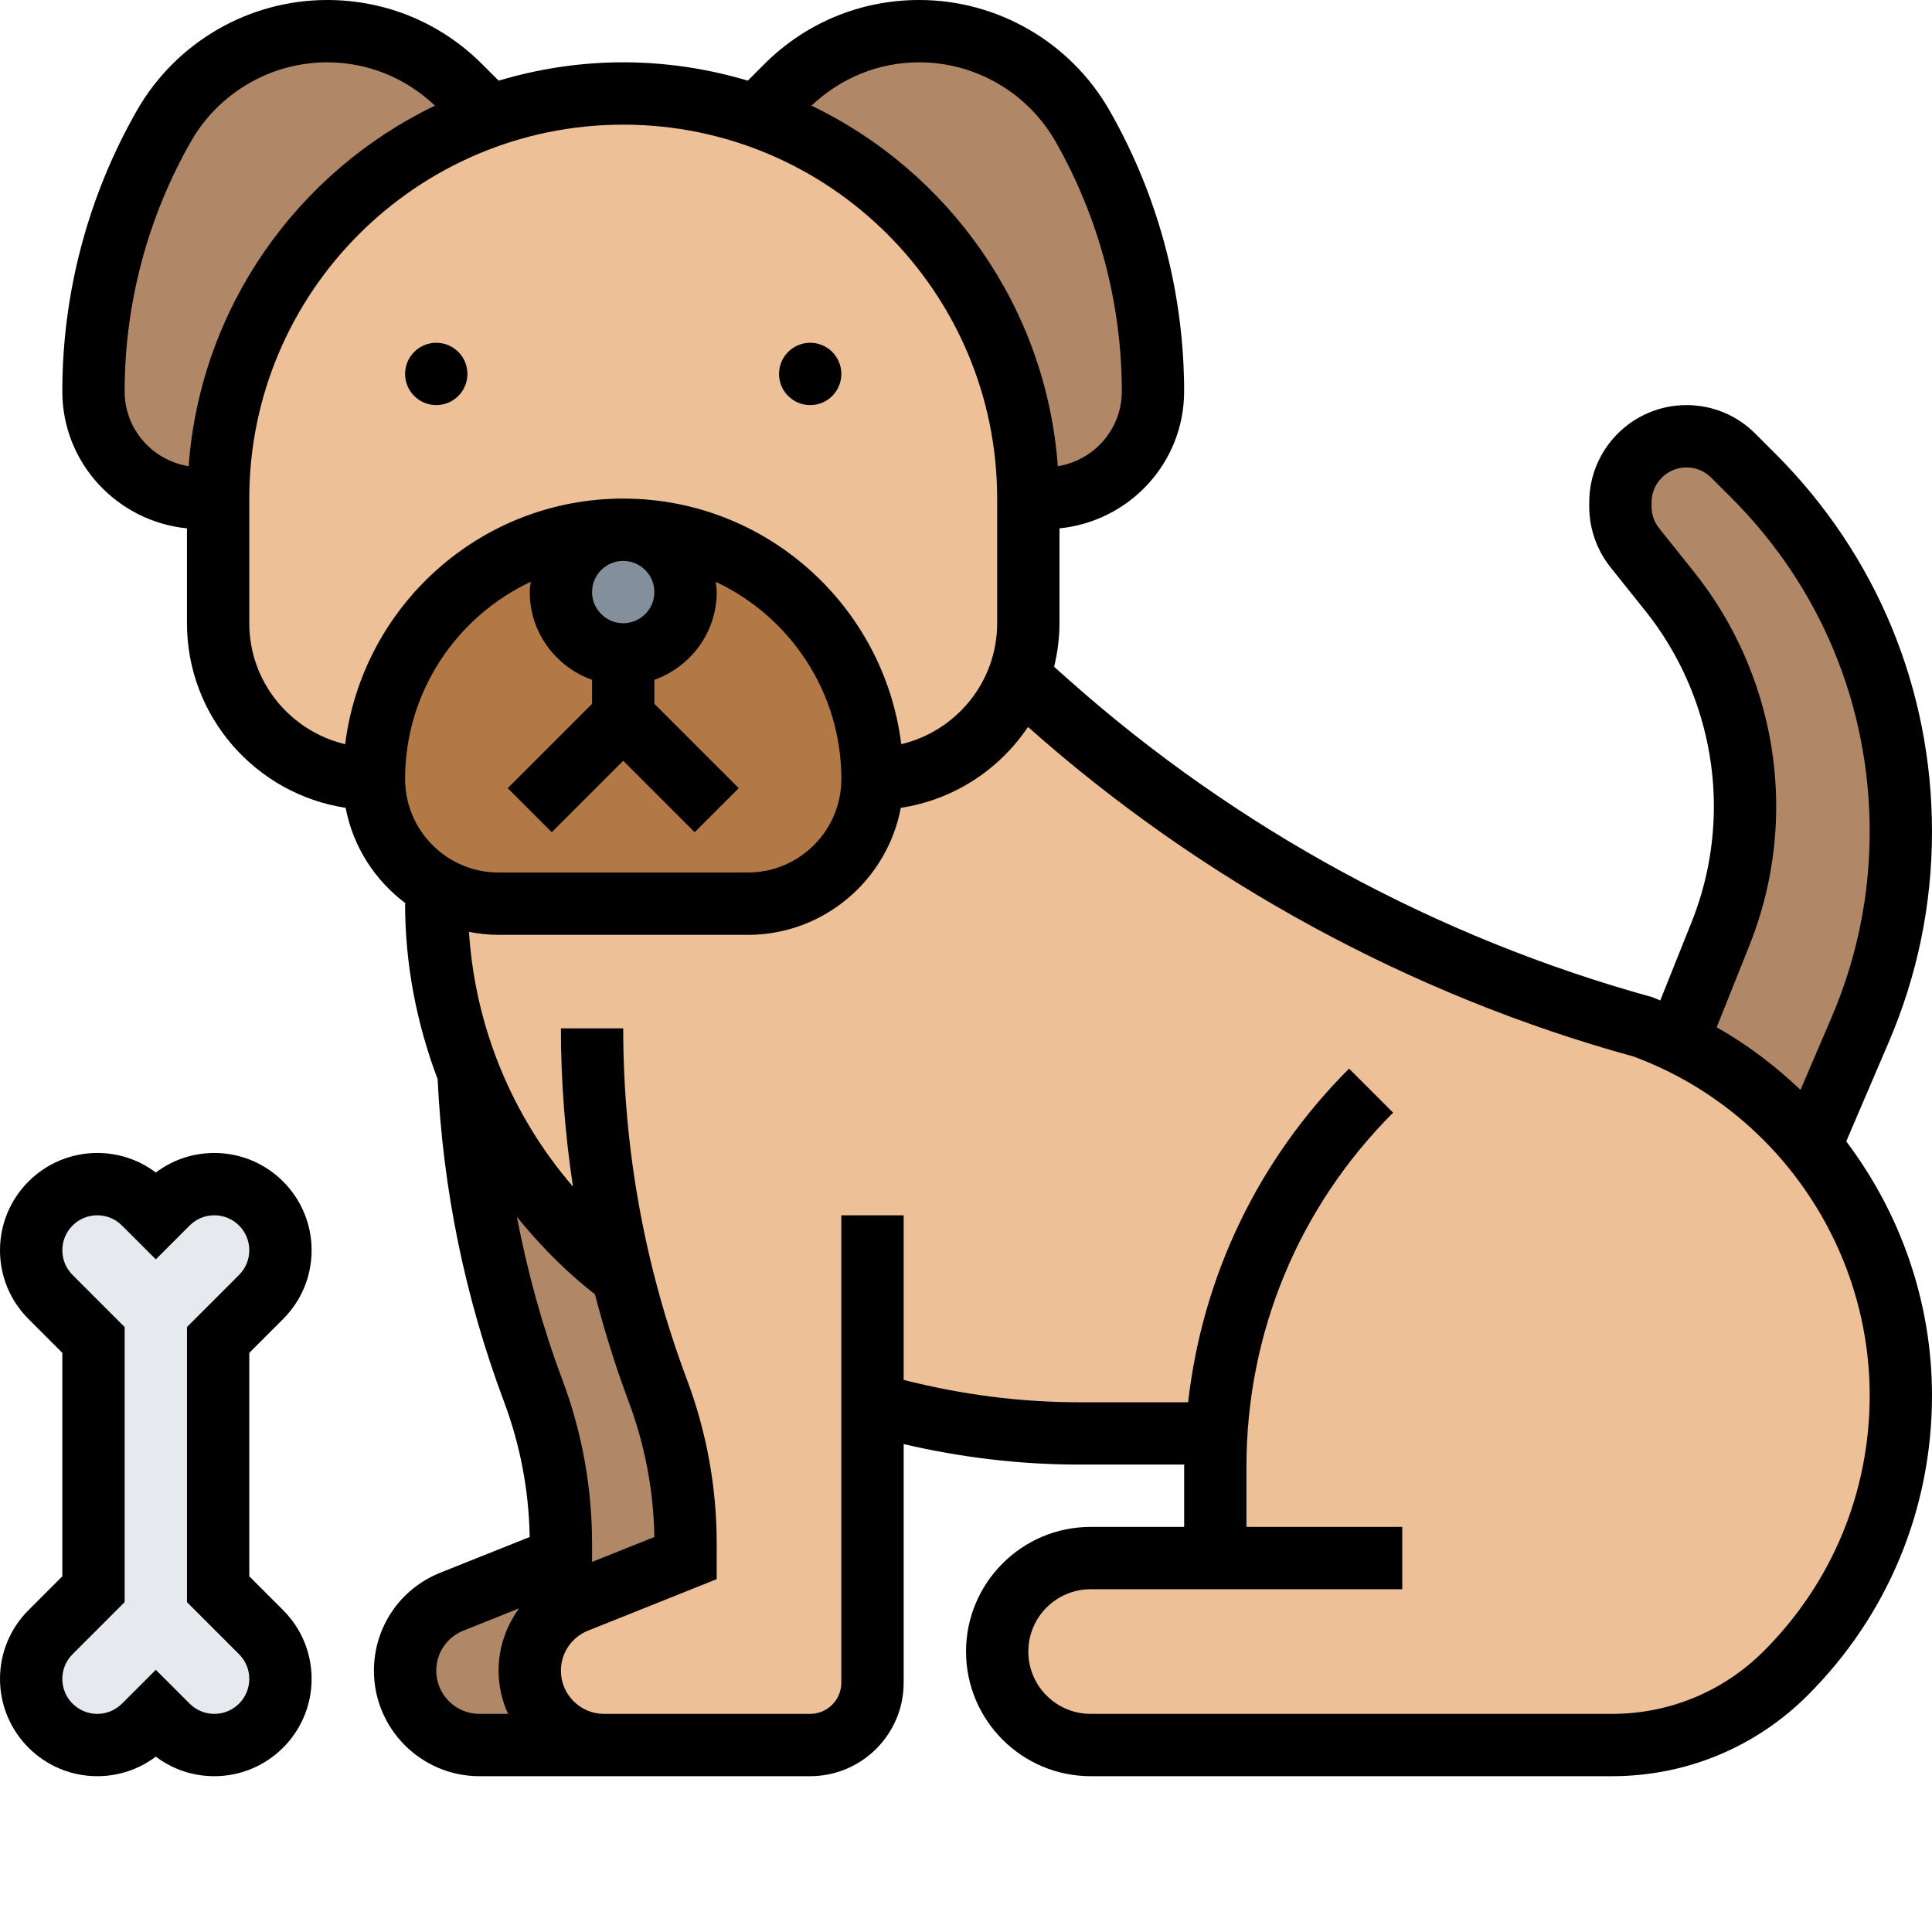 <?xml version="1.0" encoding="UTF-8"?>
<svg xmlns="http://www.w3.org/2000/svg" xmlns:xlink="http://www.w3.org/1999/xlink" xmlns:svgjs="http://svgjs.com/svgjs" version="1.1" width="512" height="512" x="0" y="0" viewBox="0 0 496 496" style="enable-background:new 0 0 512 512" xml:space="preserve" class="">
  <g>
    <path xmlns="http://www.w3.org/2000/svg" d="m67.039 308.961c3.039 3.039 4.961 7.359 4.961 12 0 4.48-1.762 8.801-4.961 12l-11.039 11.039v64l11.039 11.039c3.199 3.199 4.961 7.52 4.961 12 0 4.641-1.922 8.961-4.961 12-3.039 3.039-7.359 4.961-12 4.961-4.48 0-8.801-1.762-12-4.961l-3.039-3.039-3.039 3.039c-3.199 3.199-7.52 4.961-12 4.961-4.641 0-8.961-1.922-12-4.961-3.039-3.039-4.961-7.359-4.961-12 0-4.48 1.762-8.801 4.961-12l11.039-11.039v-64l-11.039-11.039c-3.199-3.199-4.961-7.52-4.961-12 0-4.641 1.922-8.961 4.961-12 3.039-3.039 7.359-4.961 12-4.961 4.48 0 8.801 1.762 12 4.961l3.039 3.039 3.039-3.039c3.199-3.199 7.52-4.961 12-4.961 4.641 0 8.961 1.922 12 4.961zm0 0" fill="#e6e9ed" data-original="#e6e9ed"/>
    <path xmlns="http://www.w3.org/2000/svg" d="m450.16 122.16c24.238 24.238 37.84 57.121 37.84 91.359 0 17.441-3.52 34.801-10.48 50.879l-12.641 29.602c-9.199-11.121-20.879-20.398-34.48-26.801l1.602-3.199 9.68-24.238c4.16-10.402 6.32-21.523 6.32-32.801 0-20-6.801-39.52-19.359-55.121l-8.961-11.199c-2.398-3.039-3.68-6.719-3.68-10.562v-1.117c0-9.359 7.602-16.961 16.961-16.961 4.48 0 8.801 1.762 12 4.961zm0 0" fill="#b08867" data-original="#cf9e76" class=""/>
    <path xmlns="http://www.w3.org/2000/svg" d="m116 411.199 28-11.199v-3.68c0-13.441-2.398-26.801-7.121-39.359-9.84-26.082-15.359-53.52-16.641-81.281h.082c7.199 18.48 19.039 35.121 34.719 48.16 1.602 1.281 3.199 2.641 4.801 3.84 2.398 9.922 5.441 19.68 9.039 29.281 4.723 12.559 7.121 25.918 7.121 39.359v3.68l-28 11.199c-7.281 2.879-12 9.922-12 17.68 0 5.281 2.16 10.082 5.602 13.52 3.438 3.441 8.238 5.602 13.52 5.602h-32c-5.281 0-10.082-2.16-13.52-5.602-3.441-3.438-5.602-8.238-5.602-13.52 0-7.758 4.719-14.801 12-17.68zm0 0" fill="#b08867" data-original="#cf9e76" class=""/>
    <path xmlns="http://www.w3.org/2000/svg" d="m159.84 327.68c-1.602-1.199-3.199-2.559-4.801-3.84-15.68-13.039-27.52-29.68-34.719-48.16-5.441-13.758-8.32-28.559-8.32-43.68l.801-3.84c4.48 2.398 9.68 3.84 15.199 3.84h64c8.801 0 16.801-3.602 22.641-9.359 5.758-5.84 9.359-13.84 9.359-22.641 16.559 0 30.801-10.078 36.879-24.398l3.121.398 5.281 4.719c21.918 19.441 46 36.32 71.598 50.242 25.68 13.918 52.883 24.879 81.199 32.719 2.883 1.039 5.602 2.242 8.32 3.52 13.602 6.402 25.281 15.68 34.48 26.801 1.762 2.16 3.441 4.398 5.043 6.641 11.52 16.559 18.078 36.48 18.078 57.598 0 13.363-2.641 26.48-7.68 38.562-5.039 12.16-12.398 23.277-21.84 32.719-11.84 11.84-27.922 18.48-44.641 18.48h-133.84c-6.641 0-12.641-2.719-16.961-7.039-4.32-4.32-7.039-10.32-7.039-16.961 0-13.281 10.719-24 24-24h32v-23.441c0-2.879.078-5.68.32-8.559h-35.359c-18.082 0-35.84-2.559-52.961-7.52v71.52c0 8.801-7.199 16-16 16h-52.879c-5.281 0-10.082-2.16-13.52-5.602-3.441-3.438-5.602-8.238-5.602-13.52 0-7.758 4.719-14.801 12-17.68l28-11.199v-3.68c0-13.441-2.398-26.801-7.121-39.359-3.598-9.602-6.641-19.359-9.039-29.281zm0 0" fill="#edc098" data-original="#ecc19c" class=""/>
    <path xmlns="http://www.w3.org/2000/svg" d="m296 100.48c0 7.598-3.039 14.48-8.078 19.441-4.961 5.039-11.844 8.078-19.441 8.078h-4.48c0-28.719-11.68-54.719-30.48-73.52-10.961-10.961-24.32-19.52-39.281-24.641l7.602-7.68c9.039-9.039 21.359-14.16 34.16-14.16 8.641 0 16.961 2.32 24.16 6.559 7.281 4.16 13.441 10.242 17.762 17.762 11.84 20.801 18.078 44.238 18.078 68.16zm0 0" fill="#b08867" data-original="#cf9e76" class=""/>
    <path xmlns="http://www.w3.org/2000/svg" d="m118.16 22.16 7.68 7.68c-40.641 14-69.84 52.719-69.84 98.16h-4.48c-7.598 0-14.48-3.039-19.441-8.078-5.039-4.961-8.078-11.844-8.078-19.441 0-23.922 6.238-47.359 18.078-68.16 4.32-7.52 10.48-13.602 17.762-17.762 7.199-4.238 15.52-6.559 24.16-6.559 12.801 0 25.121 5.121 34.16 14.16zm0 0" fill="#b08867" data-original="#cf9e76" class=""/>
    <path xmlns="http://www.w3.org/2000/svg" d="m125.84 29.84c10.719-3.84 22.16-5.84 34.16-5.84s23.52 2 34.238 5.84c14.961 5.121 28.32 13.68 39.281 24.641 18.801 18.801 30.48 44.801 30.48 73.52v32c0 5.52-1.121 10.801-3.121 15.602-6.078 14.32-20.32 24.398-36.879 24.398 0-17.68-7.199-33.68-18.719-45.281-11.281-11.199-26.641-18.238-43.68-18.641-.48-.078-1.043-.078-1.602-.078s-1.121 0-1.602.078c-17.039.402-32.398 7.441-43.68 18.641-11.52 11.602-18.719 27.602-18.719 45.281-22.078 0-40-17.922-40-40v-32c0-45.441 29.199-84.16 69.84-98.16zm0 0" fill="#edc098" data-original="#ecc19c" class=""/>
    <path xmlns="http://www.w3.org/2000/svg" d="m161.602 136.078c17.039.402 32.398 7.441 43.68 18.641 11.52 11.602 18.719 27.602 18.719 45.281 0 8.801-3.602 16.801-9.359 22.641-5.84 5.758-13.84 9.359-22.641 9.359h-64c-5.52 0-10.719-1.441-15.199-3.84-10-5.441-16.801-16-16.801-28.16 0-17.68 7.199-33.68 18.719-45.281 11.281-11.199 26.641-18.238 43.68-18.641zm0 0" fill="#b27946" data-original="#b27946" class=""/>
    <path xmlns="http://www.w3.org/2000/svg" d="m161.602 136.078c8.078.801 14.398 7.684 14.398 15.922 0 8.801-7.199 16-16 16s-16-7.199-16-16c0-8.238 6.32-15.121 14.398-15.922.48-.078 1.043-.078 1.602-.078s1.121 0 1.602.078zm0 0" fill="#838f9b" data-original="#838f9b"/>
    <path xmlns="http://www.w3.org/2000/svg" d="m484.91 267.512c7.363-17.176 11.09-35.344 11.09-54.016 0-36.633-14.266-71.07-40.168-96.977l-5.207-5.207c-4.715-4.711-10.984-7.312-17.656-7.312-13.77 0-24.969 11.199-24.969 24.969v1.078c0 5.648 1.945 11.184 5.473 15.602l8.918 11.16c11.352 14.184 17.609 32.008 17.609 50.184 0 10.266-1.938 20.305-5.754 29.832l-8.008 20.023c-.688-.273-1.352-.582-2.047-.848-55.129-15.184-106.863-43.297-149.605-81.297l-3.961-3.52c.871-3.59 1.375-7.328 1.375-11.184v-24.352c17.91-1.793 32-16.777 32-35.16 0-25.273-6.625-50.215-19.16-72.137-9.992-17.488-28.703-28.352-48.848-28.352-15.023 0-29.16 5.848-39.785 16.48l-4.23 4.23c-10.145-3.031-20.863-4.711-31.977-4.711s-21.832 1.68-31.977 4.711l-4.23-4.23c-10.625-10.633-24.762-16.48-39.785-16.48-20.145 0-38.855 10.863-48.848 28.352-12.535 21.922-19.16 46.863-19.16 72.137 0 18.375 14.09 33.359 32 35.16v24.352c0 24 17.719 43.879 40.742 47.391 1.898 10.059 7.586 18.723 15.504 24.609h-.246c0 15.633 2.984 30.824 8.352 45.047 1.352 28.32 7.047 56.145 17.008 82.707 4.199 11.191 6.426 22.902 6.625 34.832l-22.961 9.184c-10.344 4.141-17.023 14.016-17.023 25.152 0 14.926 12.152 27.078 27.078 27.078h84.922c13.23 0 24-10.77 24-24v-61.258c14.734 3.434 29.801 5.258 44.969 5.258h27.062c0 .191-.023.375-.023.566v15.434h-24c-17.648 0-32 14.352-32 32s14.352 32 32 32h133.855c19 0 36.855-7.398 50.289-20.832 20.535-20.543 31.848-47.855 31.848-76.902 0-24.008-8.07-46.754-22.016-65.242zm-50.023-120.703-8.918-11.16c-1.273-1.586-1.969-3.578-1.969-5.602v-1.078c0-4.945 4.023-8.969 8.969-8.969 2.398 0 4.648.938 6.344 2.625l5.207 5.207c22.879 22.879 35.48 53.305 35.48 85.664 0 16.496-3.297 32.551-9.793 47.719l-7.969 18.594c-6.43-6.152-13.613-11.586-21.512-16.082l8.379-20.957c4.574-11.434 6.895-23.473 6.895-35.777 0-21.801-7.504-43.168-21.113-60.184zm-198.895-130.809c14.414 0 27.809 7.777 34.961 20.289 11.152 19.512 17.047 41.711 17.047 64.199 0 9.695-7.137 17.703-16.426 19.199-3.023-40.863-28.023-75.617-63.238-92.566 7.512-7.129 17.258-11.121 27.656-11.121zm-187.566 103.688c-9.289-1.496-16.426-9.504-16.426-19.199 0-22.488 5.895-44.688 17.047-64.199 7.152-12.512 20.547-20.289 34.961-20.289 10.398 0 20.145 3.992 27.656 11.121-35.215 16.949-60.215 51.695-63.238 92.566zm40.191 71.367c-14.082-3.352-24.617-15.957-24.617-31.055v-32c0-52.938 43.062-96 96-96s96 43.062 96 96v32c0 15.098-10.535 27.703-24.617 31.055-4.422-35.488-34.719-63.055-71.383-63.055s-66.961 27.566-71.383 63.055zm79.383-39.055c0 4.406-3.594 8-8 8s-8-3.594-8-8 3.594-8 8-8 8 3.594 8 8zm-31.734-2.648c-.098.879-.266 1.746-.266 2.648 0 10.414 6.711 19.215 16 22.527v6.16l-21.656 21.656 11.312 11.312 18.344-18.344 18.344 18.344 11.312-11.312-21.656-21.656v-6.16c9.289-3.312 16-12.113 16-22.527 0-.902-.168-1.77-.266-2.648 19.027 8.953 32.266 28.258 32.266 50.648 0 13.23-10.77 24-24 24h-64c-13.23 0-24-10.77-24-24 0-22.391 13.238-41.695 32.266-50.648zm-3.562 163.062c5.145 6.312 10.816 12.266 17.199 17.586.938.777 1.898 1.52 2.84 2.281 2.402 9.27 5.242 18.438 8.625 27.473 4.199 11.191 6.426 22.902 6.625 34.832l-15.992 6.398v-4.633c0-14.465-2.574-28.664-7.656-42.215-5.098-13.594-8.918-27.543-11.641-41.723zm-20.703 116.508c0-4.555 2.734-8.594 6.969-10.289l14.312-5.73c-3.336 4.539-5.281 10.082-5.281 16.02 0 3.957.895 7.688 2.434 11.078h-7.355c-6.102 0-11.078-4.977-11.078-11.078zm340.832-5.066c-10.406 10.41-24.258 16.145-38.977 16.145h-133.855c-8.824 0-16-7.176-16-16s7.176-16 16-16h80v-16h-40v-15.434c0-34.344 13.375-66.629 37.656-90.91l-11.312-11.312c-23.352 23.352-37.648 53.32-41.32 85.656h-28.062c-15.191 0-30.273-2-44.969-5.742v-42.258h-16v120c0 4.406-3.594 8-8 8h-52.922c-6.094 0-11.07-4.977-11.07-11.078 0-4.555 2.734-8.594 6.969-10.289l33.031-13.219v-9.062c0-14.465-2.574-28.664-7.656-42.215-10.84-28.922-16.344-59.25-16.344-90.137h-16c0 13.672 1.07 27.238 3.098 40.641-15.746-18.273-25.129-41.113-26.699-65.41 2.465.48 5 .77 7.602.77h64c19.52 0 35.77-14.078 39.258-32.609 13.582-2.07 25.316-9.805 32.652-20.766l.051.039c44.566 39.617 98.504 68.922 155.344 84.551 36.305 13.379 60.695 48.359 60.695 87.051 0 24.773-9.648 48.07-27.168 65.59zm0 0" fill="#000000" data-original="#000000"/>
    <path xmlns="http://www.w3.org/2000/svg" d="m216 96c0 4.418-3.582 8-8 8s-8-3.582-8-8 3.582-8 8-8 8 3.582 8 8zm0 0" fill="#000000" data-original="#000000"/>
    <path xmlns="http://www.w3.org/2000/svg" d="m120 96c0 4.418-3.582 8-8 8s-8-3.582-8-8 3.582-8 8-8 8 3.582 8 8zm0 0" fill="#000000" data-original="#000000"/>
    <path xmlns="http://www.w3.org/2000/svg" d="m72.688 338.625c4.711-4.715 7.312-10.984 7.312-17.656 0-13.77-11.199-24.969-24.969-24.969-5.496 0-10.719 1.762-15.031 5.023-4.312-3.262-9.535-5.023-15.031-5.023-13.77 0-24.969 11.199-24.969 24.969 0 6.672 2.602 12.941 7.312 17.656l8.688 8.688v57.375l-8.688 8.688c-4.711 4.715-7.312 10.984-7.312 17.656 0 13.77 11.199 24.969 24.969 24.969 5.496 0 10.719-1.762 15.031-5.023 4.312 3.262 9.535 5.023 15.031 5.023 13.77 0 24.969-11.199 24.969-24.969 0-6.672-2.602-12.941-7.312-17.656l-8.688-8.688v-57.375zm-11.312 86.062c1.688 1.695 2.625 3.945 2.625 6.344 0 4.945-4.023 8.969-8.969 8.969-2.398 0-4.648-.938-6.344-2.625l-8.688-8.688-8.688 8.688c-1.695 1.688-3.945 2.625-6.344 2.625-4.945 0-8.969-4.023-8.969-8.969 0-2.398.938-4.648 2.625-6.344l13.375-13.375v-70.625l-13.375-13.375c-1.688-1.695-2.625-3.945-2.625-6.344 0-4.945 4.023-8.969 8.969-8.969 2.398 0 4.648.938 6.344 2.625l8.688 8.688 8.688-8.688c1.695-1.688 3.945-2.625 6.344-2.625 4.945 0 8.969 4.023 8.969 8.969 0 2.398-.938 4.648-2.625 6.344l-13.375 13.375v70.625zm0 0" fill="#000000" data-original="#000000"/>
  </g>
</svg>
